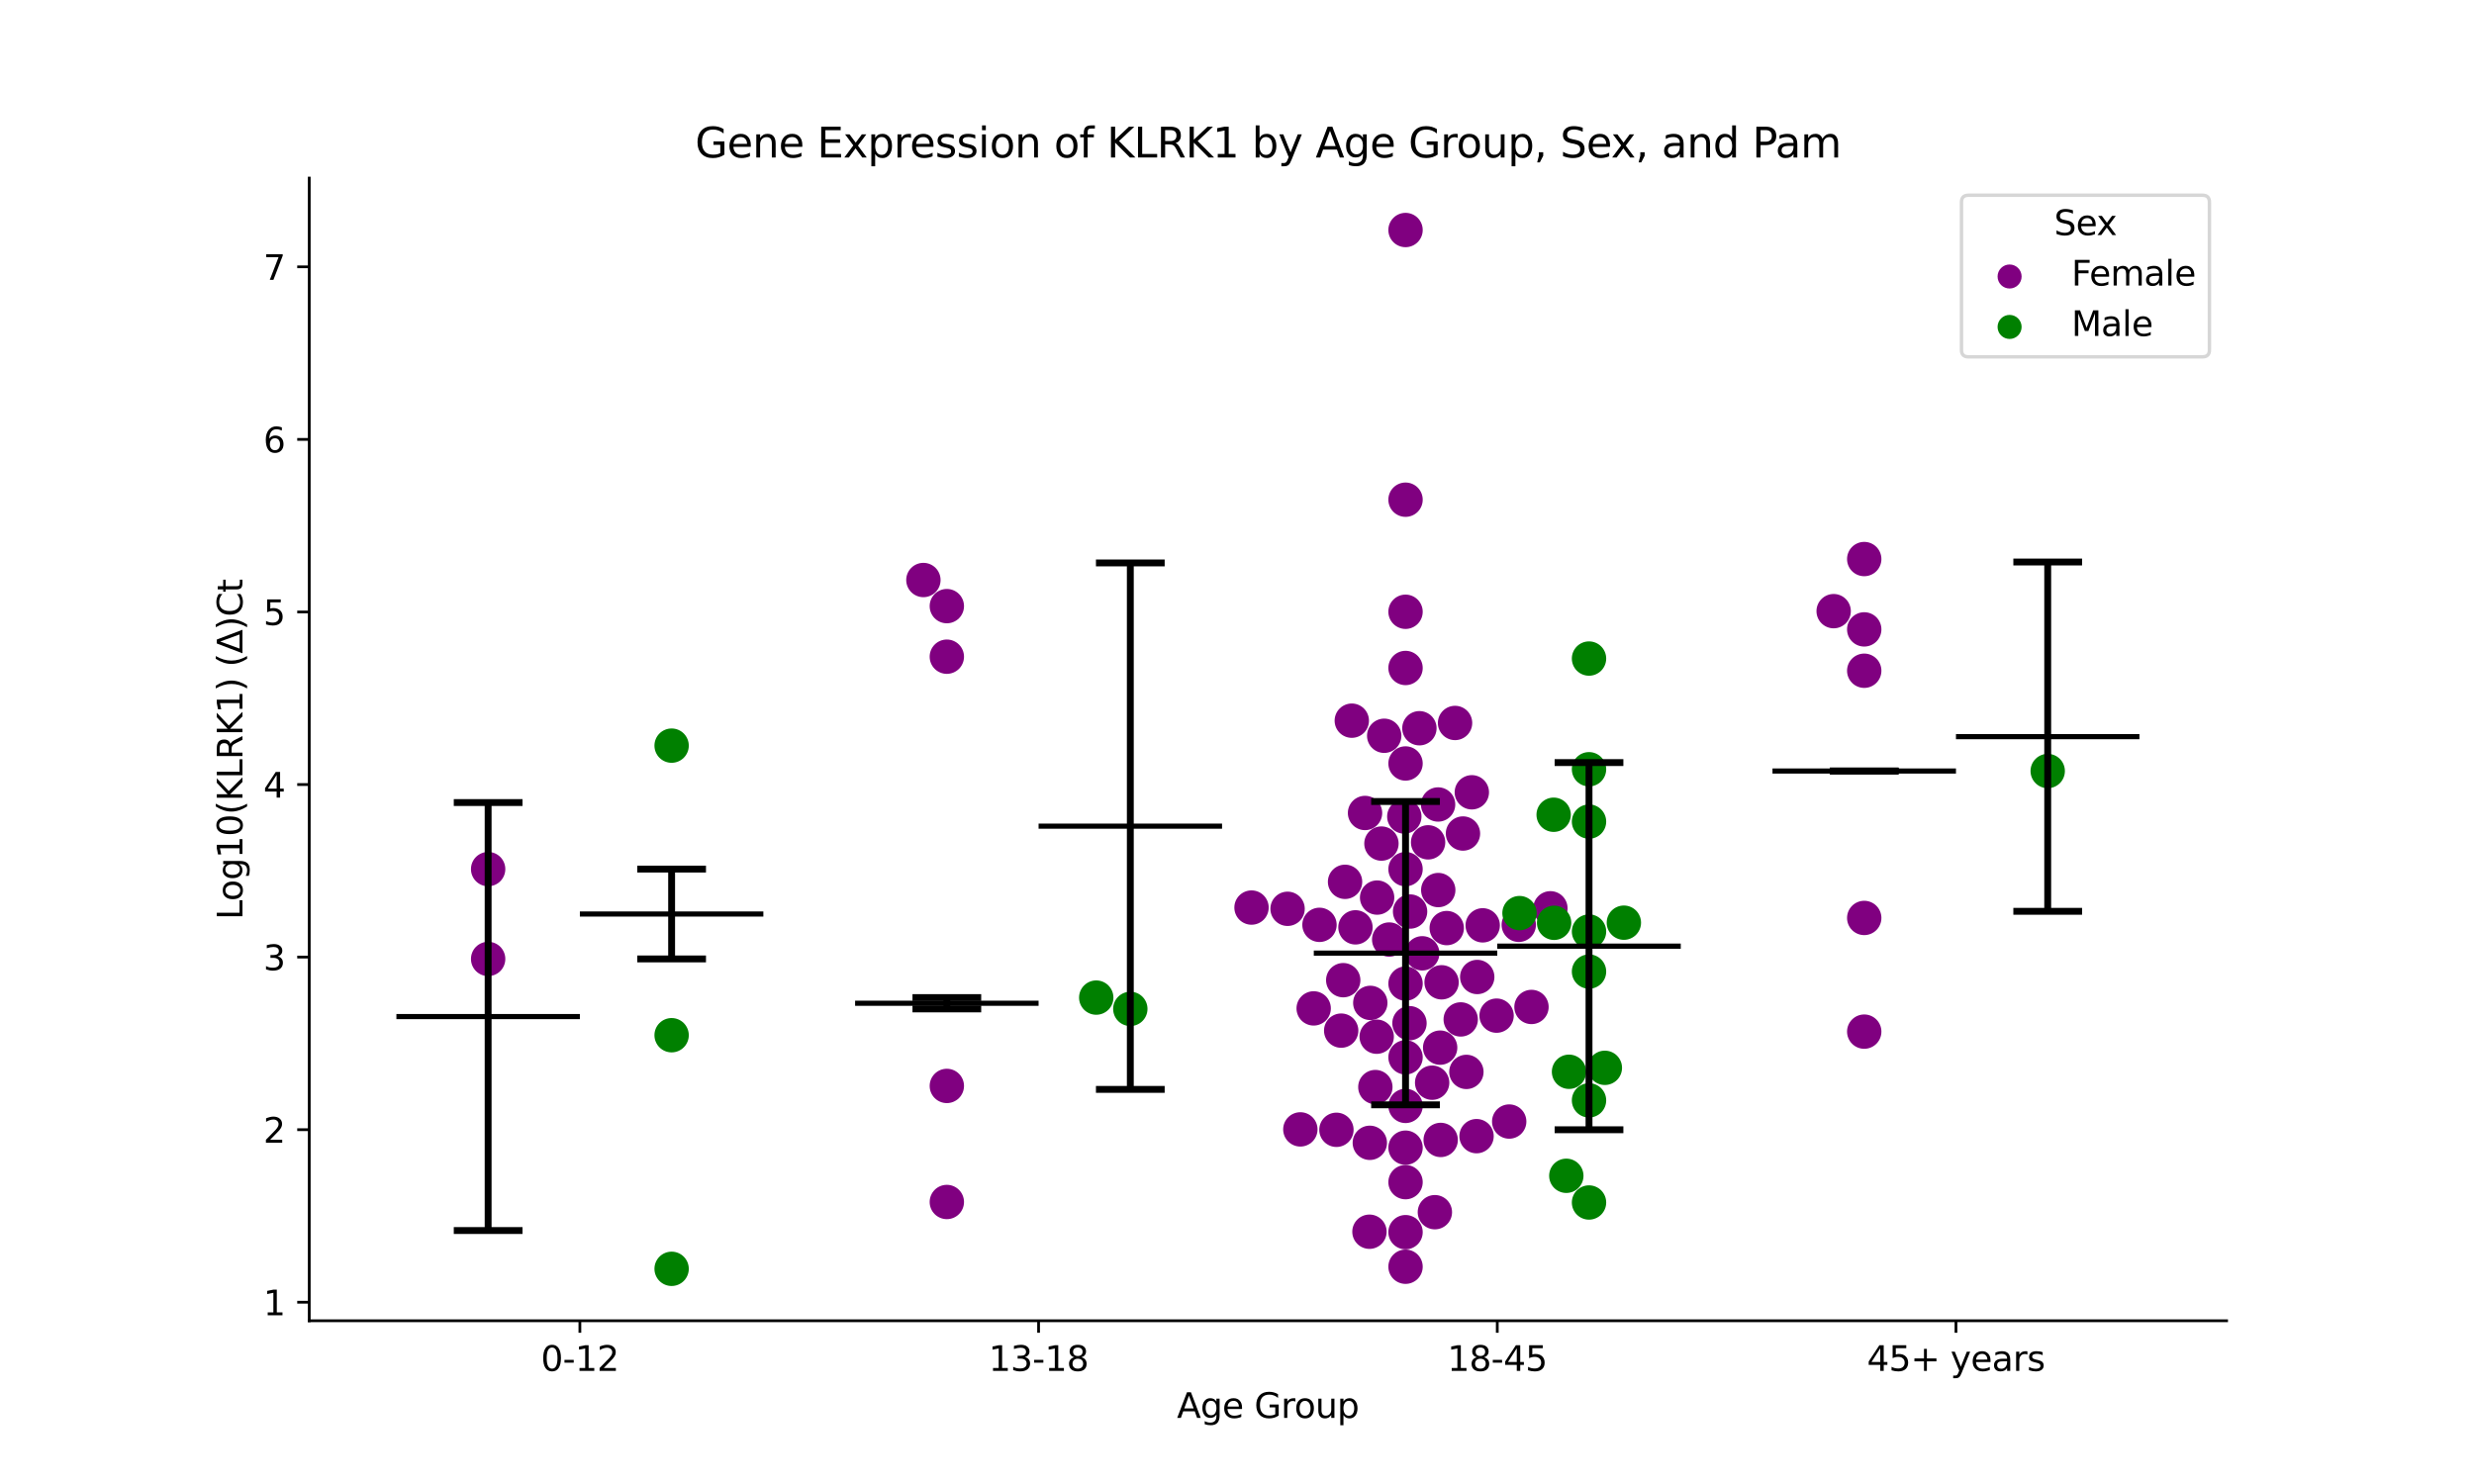 <?xml version="1.0" encoding="utf-8" standalone="no"?>
<!DOCTYPE svg PUBLIC "-//W3C//DTD SVG 1.1//EN"
  "http://www.w3.org/Graphics/SVG/1.1/DTD/svg11.dtd">
<svg xmlns:xlink="http://www.w3.org/1999/xlink" width="720pt" height="432pt" viewBox="0 0 720 432" xmlns="http://www.w3.org/2000/svg" version="1.1">
 <defs>
  <style type="text/css">*{stroke-linejoin: round; stroke-linecap: butt}</style>
 </defs>
 <g id="figure_1">
  <g id="patch_1">
   <path d="M 0 432 
L 720 432 
L 720 0 
L 0 0 
z
" style="fill: #ffffff"/>
  </g>
  <g id="axes_1">
   <g id="patch_2">
    <path d="M 90 384.48 
L 648 384.48 
L 648 51.84 
L 90 51.84 
z
" style="fill: #ffffff"/>
   </g>
   <g id="PathCollection_1">
    <defs>
     <path id="C0_0_8d11691535" d="M 0 5 
C 1.326 5 2.598 4.473 3.536 3.536 
C 4.473 2.598 5 1.326 5 -0 
C 5 -1.326 4.473 -2.598 3.536 -3.536 
C 2.598 -4.473 1.326 -5 0 -5 
C -1.326 -5 -2.598 -4.473 -3.536 -3.536 
C -4.473 -2.598 -5 -1.326 -5 0 
C -5 1.326 -4.473 2.598 -3.536 3.536 
C -2.598 4.473 -1.326 5 0 5 
z
"/>
    </defs>
    <g clip-path="url(#p47074ae1a4)">
     <use xlink:href="#C0_0_8d11691535" x="142.062" y="253.003" style="fill: #800080"/>
    </g>
    <g clip-path="url(#p47074ae1a4)">
     <use xlink:href="#C0_0_8d11691535" x="142.062" y="279.153" style="fill: #800080"/>
    </g>
   </g>
   <g id="PathCollection_2">
    <defs>
     <path id="C1_0_d8f95c3269" d="M 0 5 
C 1.326 5 2.598 4.473 3.536 3.536 
C 4.473 2.598 5 1.326 5 -0 
C 5 -1.326 4.473 -2.598 3.536 -3.536 
C 2.598 -4.473 1.326 -5 0 -5 
C -1.326 -5 -2.598 -4.473 -3.536 -3.536 
C -4.473 -2.598 -5 -1.326 -5 0 
C -5 1.326 -4.473 2.598 -3.536 3.536 
C -2.598 4.473 -1.326 5 0 5 
z
"/>
    </defs>
    <g clip-path="url(#p47074ae1a4)">
     <use xlink:href="#C1_0_d8f95c3269" x="195.459" y="301.357" style="fill: #008000"/>
    </g>
    <g clip-path="url(#p47074ae1a4)">
     <use xlink:href="#C1_0_d8f95c3269" x="195.459" y="217.059" style="fill: #008000"/>
    </g>
    <g clip-path="url(#p47074ae1a4)">
     <use xlink:href="#C1_0_d8f95c3269" x="195.459" y="369.36" style="fill: #008000"/>
    </g>
   </g>
   <g id="PathCollection_3">
    <defs>
     <path id="C2_0_ff0c74c166" d="M 0 5 
C 1.326 5 2.598 4.473 3.536 3.536 
C 4.473 2.598 5 1.326 5 -0 
C 5 -1.326 4.473 -2.598 3.536 -3.536 
C 2.598 -4.473 1.326 -5 0 -5 
C -1.326 -5 -2.598 -4.473 -3.536 -3.536 
C -4.473 -2.598 -5 -1.326 -5 0 
C -5 1.326 -4.473 2.598 -3.536 3.536 
C -2.598 4.473 -1.326 5 0 5 
z
"/>
    </defs>
    <g clip-path="url(#p47074ae1a4)">
     <use xlink:href="#C2_0_ff0c74c166" x="275.555" y="349.906" style="fill: #800080"/>
    </g>
    <g clip-path="url(#p47074ae1a4)">
     <use xlink:href="#C2_0_ff0c74c166" x="268.733" y="168.846" style="fill: #800080"/>
    </g>
    <g clip-path="url(#p47074ae1a4)">
     <use xlink:href="#C2_0_ff0c74c166" x="275.555" y="191.168" style="fill: #800080"/>
    </g>
    <g clip-path="url(#p47074ae1a4)">
     <use xlink:href="#C2_0_ff0c74c166" x="275.555" y="176.447" style="fill: #800080"/>
    </g>
    <g clip-path="url(#p47074ae1a4)">
     <use xlink:href="#C2_0_ff0c74c166" x="275.555" y="316.119" style="fill: #800080"/>
    </g>
   </g>
   <g id="PathCollection_4">
    <defs>
     <path id="C3_0_7a4e311ff2" d="M 0 5 
C 1.326 5 2.598 4.473 3.536 3.536 
C 4.473 2.598 5 1.326 5 -0 
C 5 -1.326 4.473 -2.598 3.536 -3.536 
C 2.598 -4.473 1.326 -5 0 -5 
C -1.326 -5 -2.598 -4.473 -3.536 -3.536 
C -4.473 -2.598 -5 -1.326 -5 0 
C -5 1.326 -4.473 2.598 -3.536 3.536 
C -2.598 4.473 -1.326 5 0 5 
z
"/>
    </defs>
    <g clip-path="url(#p47074ae1a4)">
     <use xlink:href="#C3_0_7a4e311ff2" x="328.952" y="293.691" style="fill: #008000"/>
    </g>
    <g clip-path="url(#p47074ae1a4)">
     <use xlink:href="#C3_0_7a4e311ff2" x="319.035" y="290.405" style="fill: #008000"/>
    </g>
   </g>
   <g id="PathCollection_5">
    <defs>
     <path id="C4_0_1f45a0c870" d="M 0 5 
C 1.326 5 2.598 4.473 3.536 3.536 
C 4.473 2.598 5 1.326 5 -0 
C 5 -1.326 4.473 -2.598 3.536 -3.536 
C 2.598 -4.473 1.326 -5 0 -5 
C -1.326 -5 -2.598 -4.473 -3.536 -3.536 
C -4.473 -2.598 -5 -1.326 -5 0 
C -5 1.326 -4.473 2.598 -3.536 3.536 
C -2.598 4.473 -1.326 5 0 5 
z
"/>
    </defs>
    <g clip-path="url(#p47074ae1a4)">
     <use xlink:href="#C4_0_1f45a0c870" x="425.108" y="296.759" style="fill: #800080"/>
    </g>
    <g clip-path="url(#p47074ae1a4)">
     <use xlink:href="#C4_0_1f45a0c870" x="408.689" y="237.692" style="fill: #800080"/>
    </g>
    <g clip-path="url(#p47074ae1a4)">
     <use xlink:href="#C4_0_1f45a0c870" x="410.372" y="265.35" style="fill: #800080"/>
    </g>
    <g clip-path="url(#p47074ae1a4)">
     <use xlink:href="#C4_0_1f45a0c870" x="419.541" y="285.955" style="fill: #800080"/>
    </g>
    <g clip-path="url(#p47074ae1a4)">
     <use xlink:href="#C4_0_1f45a0c870" x="431.504" y="269.371" style="fill: #800080"/>
    </g>
    <g clip-path="url(#p47074ae1a4)">
     <use xlink:href="#C4_0_1f45a0c870" x="409.048" y="194.453" style="fill: #800080"/>
    </g>
    <g clip-path="url(#p47074ae1a4)">
     <use xlink:href="#C4_0_1f45a0c870" x="400.654" y="301.789" style="fill: #800080"/>
    </g>
    <g clip-path="url(#p47074ae1a4)">
     <use xlink:href="#C4_0_1f45a0c870" x="428.341" y="230.642" style="fill: #800080"/>
    </g>
    <g clip-path="url(#p47074ae1a4)">
     <use xlink:href="#C4_0_1f45a0c870" x="382.315" y="293.55" style="fill: #800080"/>
    </g>
    <g clip-path="url(#p47074ae1a4)">
     <use xlink:href="#C4_0_1f45a0c870" x="391.446" y="256.703" style="fill: #800080"/>
    </g>
    <g clip-path="url(#p47074ae1a4)">
     <use xlink:href="#C4_0_1f45a0c870" x="409.048" y="178.089" style="fill: #800080"/>
    </g>
    <g clip-path="url(#p47074ae1a4)">
     <use xlink:href="#C4_0_1f45a0c870" x="418.524" y="234.19" style="fill: #800080"/>
    </g>
    <g clip-path="url(#p47074ae1a4)">
     <use xlink:href="#C4_0_1f45a0c870" x="397.262" y="236.662" style="fill: #800080"/>
    </g>
    <g clip-path="url(#p47074ae1a4)">
     <use xlink:href="#C4_0_1f45a0c870" x="409.048" y="222.252" style="fill: #800080"/>
    </g>
    <g clip-path="url(#p47074ae1a4)">
     <use xlink:href="#C4_0_1f45a0c870" x="421.037" y="270.168" style="fill: #800080"/>
    </g>
    <g clip-path="url(#p47074ae1a4)">
     <use xlink:href="#C4_0_1f45a0c870" x="413.084" y="211.993" style="fill: #800080"/>
    </g>
    <g clip-path="url(#p47074ae1a4)">
     <use xlink:href="#C4_0_1f45a0c870" x="418.569" y="259.101" style="fill: #800080"/>
    </g>
    <g clip-path="url(#p47074ae1a4)">
     <use xlink:href="#C4_0_1f45a0c870" x="409.048" y="253.012" style="fill: #800080"/>
    </g>
    <g clip-path="url(#p47074ae1a4)">
     <use xlink:href="#C4_0_1f45a0c870" x="413.912" y="277.513" style="fill: #800080"/>
    </g>
    <g clip-path="url(#p47074ae1a4)">
     <use xlink:href="#C4_0_1f45a0c870" x="435.544" y="295.661" style="fill: #800080"/>
    </g>
    <g clip-path="url(#p47074ae1a4)">
     <use xlink:href="#C4_0_1f45a0c870" x="364.226" y="264.197" style="fill: #800080"/>
    </g>
    <g clip-path="url(#p47074ae1a4)">
     <use xlink:href="#C4_0_1f45a0c870" x="409.048" y="145.465" style="fill: #800080"/>
    </g>
    <g clip-path="url(#p47074ae1a4)">
     <use xlink:href="#C4_0_1f45a0c870" x="402.84" y="214.187" style="fill: #800080"/>
    </g>
    <g clip-path="url(#p47074ae1a4)">
     <use xlink:href="#C4_0_1f45a0c870" x="423.46" y="210.458" style="fill: #800080"/>
    </g>
    <g clip-path="url(#p47074ae1a4)">
     <use xlink:href="#C4_0_1f45a0c870" x="425.763" y="242.644" style="fill: #800080"/>
    </g>
    <g clip-path="url(#p47074ae1a4)">
     <use xlink:href="#C4_0_1f45a0c870" x="409.048" y="66.96" style="fill: #800080"/>
    </g>
    <g clip-path="url(#p47074ae1a4)">
     <use xlink:href="#C4_0_1f45a0c870" x="402.035" y="245.57" style="fill: #800080"/>
    </g>
    <g clip-path="url(#p47074ae1a4)">
     <use xlink:href="#C4_0_1f45a0c870" x="393.408" y="209.792" style="fill: #800080"/>
    </g>
    <g clip-path="url(#p47074ae1a4)">
     <use xlink:href="#C4_0_1f45a0c870" x="398.549" y="358.562" style="fill: #800080"/>
    </g>
    <g clip-path="url(#p47074ae1a4)">
     <use xlink:href="#C4_0_1f45a0c870" x="410.197" y="297.856" style="fill: #800080"/>
    </g>
    <g clip-path="url(#p47074ae1a4)">
     <use xlink:href="#C4_0_1f45a0c870" x="398.793" y="291.947" style="fill: #800080"/>
    </g>
    <g clip-path="url(#p47074ae1a4)">
     <use xlink:href="#C4_0_1f45a0c870" x="374.719" y="264.558" style="fill: #800080"/>
    </g>
    <g clip-path="url(#p47074ae1a4)">
     <use xlink:href="#C4_0_1f45a0c870" x="409.048" y="334.095" style="fill: #800080"/>
    </g>
    <g clip-path="url(#p47074ae1a4)">
     <use xlink:href="#C4_0_1f45a0c870" x="445.703" y="293.13" style="fill: #800080"/>
    </g>
    <g clip-path="url(#p47074ae1a4)">
     <use xlink:href="#C4_0_1f45a0c870" x="404.293" y="273.504" style="fill: #800080"/>
    </g>
    <g clip-path="url(#p47074ae1a4)">
     <use xlink:href="#C4_0_1f45a0c870" x="378.436" y="328.771" style="fill: #800080"/>
    </g>
    <g clip-path="url(#p47074ae1a4)">
     <use xlink:href="#C4_0_1f45a0c870" x="419.278" y="331.842" style="fill: #800080"/>
    </g>
    <g clip-path="url(#p47074ae1a4)">
     <use xlink:href="#C4_0_1f45a0c870" x="415.614" y="245.209" style="fill: #800080"/>
    </g>
    <g clip-path="url(#p47074ae1a4)">
     <use xlink:href="#C4_0_1f45a0c870" x="400.266" y="316.452" style="fill: #800080"/>
    </g>
    <g clip-path="url(#p47074ae1a4)">
     <use xlink:href="#C4_0_1f45a0c870" x="439.217" y="326.487" style="fill: #800080"/>
    </g>
    <g clip-path="url(#p47074ae1a4)">
     <use xlink:href="#C4_0_1f45a0c870" x="419.121" y="304.974" style="fill: #800080"/>
    </g>
    <g clip-path="url(#p47074ae1a4)">
     <use xlink:href="#C4_0_1f45a0c870" x="429.914" y="284.407" style="fill: #800080"/>
    </g>
    <g clip-path="url(#p47074ae1a4)">
     <use xlink:href="#C4_0_1f45a0c870" x="442.003" y="269.221" style="fill: #800080"/>
    </g>
    <g clip-path="url(#p47074ae1a4)">
     <use xlink:href="#C4_0_1f45a0c870" x="384.005" y="269.227" style="fill: #800080"/>
    </g>
    <g clip-path="url(#p47074ae1a4)">
     <use xlink:href="#C4_0_1f45a0c870" x="394.477" y="269.954" style="fill: #800080"/>
    </g>
    <g clip-path="url(#p47074ae1a4)">
     <use xlink:href="#C4_0_1f45a0c870" x="388.936" y="328.893" style="fill: #800080"/>
    </g>
    <g clip-path="url(#p47074ae1a4)">
     <use xlink:href="#C4_0_1f45a0c870" x="417.587" y="352.873" style="fill: #800080"/>
    </g>
    <g clip-path="url(#p47074ae1a4)">
     <use xlink:href="#C4_0_1f45a0c870" x="451.209" y="264.412" style="fill: #800080"/>
    </g>
    <g clip-path="url(#p47074ae1a4)">
     <use xlink:href="#C4_0_1f45a0c870" x="409.048" y="286.327" style="fill: #800080"/>
    </g>
    <g clip-path="url(#p47074ae1a4)">
     <use xlink:href="#C4_0_1f45a0c870" x="409.048" y="358.693" style="fill: #800080"/>
    </g>
    <g clip-path="url(#p47074ae1a4)">
     <use xlink:href="#C4_0_1f45a0c870" x="409.048" y="321.934" style="fill: #800080"/>
    </g>
    <g clip-path="url(#p47074ae1a4)">
     <use xlink:href="#C4_0_1f45a0c870" x="429.714" y="330.74" style="fill: #800080"/>
    </g>
    <g clip-path="url(#p47074ae1a4)">
     <use xlink:href="#C4_0_1f45a0c870" x="400.778" y="261.288" style="fill: #800080"/>
    </g>
    <g clip-path="url(#p47074ae1a4)">
     <use xlink:href="#C4_0_1f45a0c870" x="416.791" y="315.18" style="fill: #800080"/>
    </g>
    <g clip-path="url(#p47074ae1a4)">
     <use xlink:href="#C4_0_1f45a0c870" x="390.319" y="300.022" style="fill: #800080"/>
    </g>
    <g clip-path="url(#p47074ae1a4)">
     <use xlink:href="#C4_0_1f45a0c870" x="409.048" y="368.751" style="fill: #800080"/>
    </g>
    <g clip-path="url(#p47074ae1a4)">
     <use xlink:href="#C4_0_1f45a0c870" x="409.048" y="344.127" style="fill: #800080"/>
    </g>
    <g clip-path="url(#p47074ae1a4)">
     <use xlink:href="#C4_0_1f45a0c870" x="409.048" y="307.796" style="fill: #800080"/>
    </g>
    <g clip-path="url(#p47074ae1a4)">
     <use xlink:href="#C4_0_1f45a0c870" x="390.915" y="285.335" style="fill: #800080"/>
    </g>
    <g clip-path="url(#p47074ae1a4)">
     <use xlink:href="#C4_0_1f45a0c870" x="398.653" y="332.68" style="fill: #800080"/>
    </g>
    <g clip-path="url(#p47074ae1a4)">
     <use xlink:href="#C4_0_1f45a0c870" x="426.759" y="312.038" style="fill: #800080"/>
    </g>
   </g>
   <g id="PathCollection_6">
    <defs>
     <path id="C5_0_3d076b355f" d="M 0 5 
C 1.326 5 2.598 4.473 3.536 3.536 
C 4.473 2.598 5 1.326 5 -0 
C 5 -1.326 4.473 -2.598 3.536 -3.536 
C 2.598 -4.473 1.326 -5 0 -5 
C -1.326 -5 -2.598 -4.473 -3.536 -3.536 
C -4.473 -2.598 -5 -1.326 -5 0 
C -5 1.326 -4.473 2.598 -3.536 3.536 
C -2.598 4.473 -1.326 5 0 5 
z
"/>
    </defs>
    <g clip-path="url(#p47074ae1a4)">
     <use xlink:href="#C5_0_3d076b355f" x="455.841" y="342.28" style="fill: #008000"/>
    </g>
    <g clip-path="url(#p47074ae1a4)">
     <use xlink:href="#C5_0_3d076b355f" x="452.288" y="268.635" style="fill: #008000"/>
    </g>
    <g clip-path="url(#p47074ae1a4)">
     <use xlink:href="#C5_0_3d076b355f" x="462.445" y="239.169" style="fill: #008000"/>
    </g>
    <g clip-path="url(#p47074ae1a4)">
     <use xlink:href="#C5_0_3d076b355f" x="462.445" y="223.933" style="fill: #008000"/>
    </g>
    <g clip-path="url(#p47074ae1a4)">
     <use xlink:href="#C5_0_3d076b355f" x="472.591" y="268.596" style="fill: #008000"/>
    </g>
    <g clip-path="url(#p47074ae1a4)">
     <use xlink:href="#C5_0_3d076b355f" x="452.156" y="237.176" style="fill: #008000"/>
    </g>
    <g clip-path="url(#p47074ae1a4)">
     <use xlink:href="#C5_0_3d076b355f" x="462.445" y="271.17" style="fill: #008000"/>
    </g>
    <g clip-path="url(#p47074ae1a4)">
     <use xlink:href="#C5_0_3d076b355f" x="442.216" y="265.809" style="fill: #008000"/>
    </g>
    <g clip-path="url(#p47074ae1a4)">
     <use xlink:href="#C5_0_3d076b355f" x="467.057" y="310.849" style="fill: #008000"/>
    </g>
    <g clip-path="url(#p47074ae1a4)">
     <use xlink:href="#C5_0_3d076b355f" x="462.445" y="350.054" style="fill: #008000"/>
    </g>
    <g clip-path="url(#p47074ae1a4)">
     <use xlink:href="#C5_0_3d076b355f" x="462.445" y="282.831" style="fill: #008000"/>
    </g>
    <g clip-path="url(#p47074ae1a4)">
     <use xlink:href="#C5_0_3d076b355f" x="456.627" y="311.998" style="fill: #008000"/>
    </g>
    <g clip-path="url(#p47074ae1a4)">
     <use xlink:href="#C5_0_3d076b355f" x="462.445" y="320.322" style="fill: #008000"/>
    </g>
    <g clip-path="url(#p47074ae1a4)">
     <use xlink:href="#C5_0_3d076b355f" x="462.445" y="191.71" style="fill: #008000"/>
    </g>
   </g>
   <g id="PathCollection_7">
    <defs>
     <path id="C6_0_fff4c09ec3" d="M 0 5 
C 1.326 5 2.598 4.473 3.536 3.536 
C 4.473 2.598 5 1.326 5 -0 
C 5 -1.326 4.473 -2.598 3.536 -3.536 
C 2.598 -4.473 1.326 -5 0 -5 
C -1.326 -5 -2.598 -4.473 -3.536 -3.536 
C -4.473 -2.598 -5 -1.326 -5 0 
C -5 1.326 -4.473 2.598 -3.536 3.536 
C -2.598 4.473 -1.326 5 0 5 
z
"/>
    </defs>
    <g clip-path="url(#p47074ae1a4)">
     <use xlink:href="#C6_0_fff4c09ec3" x="542.541" y="300.314" style="fill: #800080"/>
    </g>
    <g clip-path="url(#p47074ae1a4)">
     <use xlink:href="#C6_0_fff4c09ec3" x="542.541" y="162.743" style="fill: #800080"/>
    </g>
    <g clip-path="url(#p47074ae1a4)">
     <use xlink:href="#C6_0_fff4c09ec3" x="533.642" y="177.91" style="fill: #800080"/>
    </g>
    <g clip-path="url(#p47074ae1a4)">
     <use xlink:href="#C6_0_fff4c09ec3" x="542.541" y="267.219" style="fill: #800080"/>
    </g>
    <g clip-path="url(#p47074ae1a4)">
     <use xlink:href="#C6_0_fff4c09ec3" x="542.541" y="195.258" style="fill: #800080"/>
    </g>
    <g clip-path="url(#p47074ae1a4)">
     <use xlink:href="#C6_0_fff4c09ec3" x="542.541" y="183.218" style="fill: #800080"/>
    </g>
   </g>
   <g id="PathCollection_8">
    <defs>
     <path id="m064444bf2f" d="M 0 5 
C 1.326 5 2.598 4.473 3.536 3.536 
C 4.473 2.598 5 1.326 5 0 
C 5 -1.326 4.473 -2.598 3.536 -3.536 
C 2.598 -4.473 1.326 -5 0 -5 
C -1.326 -5 -2.598 -4.473 -3.536 -3.536 
C -4.473 -2.598 -5 -1.326 -5 0 
C -5 1.326 -4.473 2.598 -3.536 3.536 
C -2.598 4.473 -1.326 5 0 5 
z
"/>
    </defs>
    <g clip-path="url(#p47074ae1a4)">
     <use xlink:href="#m064444bf2f" x="595.938" y="224.453" style="fill: #008000"/>
    </g>
   </g>
   <g id="PathCollection_9"/>
   <g id="PathCollection_10"/>
   <g id="matplotlib.axis_1">
    <g id="xtick_1">
     <g id="line2d_1">
      <defs>
       <path id="mf22f21cf0f" d="M 0 0 
L 0 3.5 
" style="stroke: #000000; stroke-width: 0.8"/>
      </defs>
      <g>
       <use xlink:href="#mf22f21cf0f" x="168.761" y="384.48" style="stroke: #000000; stroke-width: 0.8"/>
      </g>
     </g>
     <g id="text_1">
      <!-- 0-12 -->
      <g transform="translate(157.413 399.078) scale(0.1 -0.1)">
       <defs>
        <path id="DejaVuSans-30" d="M 2034 4250 
Q 1547 4250 1301 3770 
Q 1056 3291 1056 2328 
Q 1056 1369 1301 889 
Q 1547 409 2034 409 
Q 2525 409 2770 889 
Q 3016 1369 3016 2328 
Q 3016 3291 2770 3770 
Q 2525 4250 2034 4250 
z
M 2034 4750 
Q 2819 4750 3233 4129 
Q 3647 3509 3647 2328 
Q 3647 1150 3233 529 
Q 2819 -91 2034 -91 
Q 1250 -91 836 529 
Q 422 1150 422 2328 
Q 422 3509 836 4129 
Q 1250 4750 2034 4750 
z
" transform="scale(0.016)"/>
        <path id="DejaVuSans-2d" d="M 313 2009 
L 1997 2009 
L 1997 1497 
L 313 1497 
L 313 2009 
z
" transform="scale(0.016)"/>
        <path id="DejaVuSans-31" d="M 794 531 
L 1825 531 
L 1825 4091 
L 703 3866 
L 703 4441 
L 1819 4666 
L 2450 4666 
L 2450 531 
L 3481 531 
L 3481 0 
L 794 0 
L 794 531 
z
" transform="scale(0.016)"/>
        <path id="DejaVuSans-32" d="M 1228 531 
L 3431 531 
L 3431 0 
L 469 0 
L 469 531 
Q 828 903 1448 1529 
Q 2069 2156 2228 2338 
Q 2531 2678 2651 2914 
Q 2772 3150 2772 3378 
Q 2772 3750 2511 3984 
Q 2250 4219 1831 4219 
Q 1534 4219 1204 4116 
Q 875 4013 500 3803 
L 500 4441 
Q 881 4594 1212 4672 
Q 1544 4750 1819 4750 
Q 2544 4750 2975 4387 
Q 3406 4025 3406 3419 
Q 3406 3131 3298 2873 
Q 3191 2616 2906 2266 
Q 2828 2175 2409 1742 
Q 1991 1309 1228 531 
z
" transform="scale(0.016)"/>
       </defs>
       <use xlink:href="#DejaVuSans-30"/>
       <use xlink:href="#DejaVuSans-2d" x="63.623"/>
       <use xlink:href="#DejaVuSans-31" x="99.707"/>
       <use xlink:href="#DejaVuSans-32" x="163.33"/>
      </g>
     </g>
    </g>
    <g id="xtick_2">
     <g id="line2d_2">
      <g>
       <use xlink:href="#mf22f21cf0f" x="302.254" y="384.48" style="stroke: #000000; stroke-width: 0.8"/>
      </g>
     </g>
     <g id="text_2">
      <!-- 13-18 -->
      <g transform="translate(287.725 399.078) scale(0.1 -0.1)">
       <defs>
        <path id="DejaVuSans-33" d="M 2597 2516 
Q 3050 2419 3304 2112 
Q 3559 1806 3559 1356 
Q 3559 666 3084 287 
Q 2609 -91 1734 -91 
Q 1441 -91 1130 -33 
Q 819 25 488 141 
L 488 750 
Q 750 597 1062 519 
Q 1375 441 1716 441 
Q 2309 441 2620 675 
Q 2931 909 2931 1356 
Q 2931 1769 2642 2001 
Q 2353 2234 1838 2234 
L 1294 2234 
L 1294 2753 
L 1863 2753 
Q 2328 2753 2575 2939 
Q 2822 3125 2822 3475 
Q 2822 3834 2567 4026 
Q 2313 4219 1838 4219 
Q 1578 4219 1281 4162 
Q 984 4106 628 3988 
L 628 4550 
Q 988 4650 1302 4700 
Q 1616 4750 1894 4750 
Q 2613 4750 3031 4423 
Q 3450 4097 3450 3541 
Q 3450 3153 3228 2886 
Q 3006 2619 2597 2516 
z
" transform="scale(0.016)"/>
        <path id="DejaVuSans-38" d="M 2034 2216 
Q 1584 2216 1326 1975 
Q 1069 1734 1069 1313 
Q 1069 891 1326 650 
Q 1584 409 2034 409 
Q 2484 409 2743 651 
Q 3003 894 3003 1313 
Q 3003 1734 2745 1975 
Q 2488 2216 2034 2216 
z
M 1403 2484 
Q 997 2584 770 2862 
Q 544 3141 544 3541 
Q 544 4100 942 4425 
Q 1341 4750 2034 4750 
Q 2731 4750 3128 4425 
Q 3525 4100 3525 3541 
Q 3525 3141 3298 2862 
Q 3072 2584 2669 2484 
Q 3125 2378 3379 2068 
Q 3634 1759 3634 1313 
Q 3634 634 3220 271 
Q 2806 -91 2034 -91 
Q 1263 -91 848 271 
Q 434 634 434 1313 
Q 434 1759 690 2068 
Q 947 2378 1403 2484 
z
M 1172 3481 
Q 1172 3119 1398 2916 
Q 1625 2713 2034 2713 
Q 2441 2713 2670 2916 
Q 2900 3119 2900 3481 
Q 2900 3844 2670 4047 
Q 2441 4250 2034 4250 
Q 1625 4250 1398 4047 
Q 1172 3844 1172 3481 
z
" transform="scale(0.016)"/>
       </defs>
       <use xlink:href="#DejaVuSans-31"/>
       <use xlink:href="#DejaVuSans-33" x="63.623"/>
       <use xlink:href="#DejaVuSans-2d" x="127.246"/>
       <use xlink:href="#DejaVuSans-31" x="163.33"/>
       <use xlink:href="#DejaVuSans-38" x="226.953"/>
      </g>
     </g>
    </g>
    <g id="xtick_3">
     <g id="line2d_3">
      <g>
       <use xlink:href="#mf22f21cf0f" x="435.746" y="384.48" style="stroke: #000000; stroke-width: 0.8"/>
      </g>
     </g>
     <g id="text_3">
      <!-- 18-45 -->
      <g transform="translate(421.218 399.078) scale(0.1 -0.1)">
       <defs>
        <path id="DejaVuSans-34" d="M 2419 4116 
L 825 1625 
L 2419 1625 
L 2419 4116 
z
M 2253 4666 
L 3047 4666 
L 3047 1625 
L 3713 1625 
L 3713 1100 
L 3047 1100 
L 3047 0 
L 2419 0 
L 2419 1100 
L 313 1100 
L 313 1709 
L 2253 4666 
z
" transform="scale(0.016)"/>
        <path id="DejaVuSans-35" d="M 691 4666 
L 3169 4666 
L 3169 4134 
L 1269 4134 
L 1269 2991 
Q 1406 3038 1543 3061 
Q 1681 3084 1819 3084 
Q 2600 3084 3056 2656 
Q 3513 2228 3513 1497 
Q 3513 744 3044 326 
Q 2575 -91 1722 -91 
Q 1428 -91 1123 -41 
Q 819 9 494 109 
L 494 744 
Q 775 591 1075 516 
Q 1375 441 1709 441 
Q 2250 441 2565 725 
Q 2881 1009 2881 1497 
Q 2881 1984 2565 2268 
Q 2250 2553 1709 2553 
Q 1456 2553 1204 2497 
Q 953 2441 691 2322 
L 691 4666 
z
" transform="scale(0.016)"/>
       </defs>
       <use xlink:href="#DejaVuSans-31"/>
       <use xlink:href="#DejaVuSans-38" x="63.623"/>
       <use xlink:href="#DejaVuSans-2d" x="127.246"/>
       <use xlink:href="#DejaVuSans-34" x="163.33"/>
       <use xlink:href="#DejaVuSans-35" x="226.953"/>
      </g>
     </g>
    </g>
    <g id="xtick_4">
     <g id="line2d_4">
      <g>
       <use xlink:href="#mf22f21cf0f" x="569.239" y="384.48" style="stroke: #000000; stroke-width: 0.8"/>
      </g>
     </g>
     <g id="text_4">
      <!-- 45+ years -->
      <g transform="translate(543.338 399.078) scale(0.1 -0.1)">
       <defs>
        <path id="DejaVuSans-2b" d="M 2944 4013 
L 2944 2272 
L 4684 2272 
L 4684 1741 
L 2944 1741 
L 2944 0 
L 2419 0 
L 2419 1741 
L 678 1741 
L 678 2272 
L 2419 2272 
L 2419 4013 
L 2944 4013 
z
" transform="scale(0.016)"/>
        <path id="DejaVuSans-20" transform="scale(0.016)"/>
        <path id="DejaVuSans-79" d="M 2059 -325 
Q 1816 -950 1584 -1140 
Q 1353 -1331 966 -1331 
L 506 -1331 
L 506 -850 
L 844 -850 
Q 1081 -850 1212 -737 
Q 1344 -625 1503 -206 
L 1606 56 
L 191 3500 
L 800 3500 
L 1894 763 
L 2988 3500 
L 3597 3500 
L 2059 -325 
z
" transform="scale(0.016)"/>
        <path id="DejaVuSans-65" d="M 3597 1894 
L 3597 1613 
L 953 1613 
Q 991 1019 1311 708 
Q 1631 397 2203 397 
Q 2534 397 2845 478 
Q 3156 559 3463 722 
L 3463 178 
Q 3153 47 2828 -22 
Q 2503 -91 2169 -91 
Q 1331 -91 842 396 
Q 353 884 353 1716 
Q 353 2575 817 3079 
Q 1281 3584 2069 3584 
Q 2775 3584 3186 3129 
Q 3597 2675 3597 1894 
z
M 3022 2063 
Q 3016 2534 2758 2815 
Q 2500 3097 2075 3097 
Q 1594 3097 1305 2825 
Q 1016 2553 972 2059 
L 3022 2063 
z
" transform="scale(0.016)"/>
        <path id="DejaVuSans-61" d="M 2194 1759 
Q 1497 1759 1228 1600 
Q 959 1441 959 1056 
Q 959 750 1161 570 
Q 1363 391 1709 391 
Q 2188 391 2477 730 
Q 2766 1069 2766 1631 
L 2766 1759 
L 2194 1759 
z
M 3341 1997 
L 3341 0 
L 2766 0 
L 2766 531 
Q 2569 213 2275 61 
Q 1981 -91 1556 -91 
Q 1019 -91 701 211 
Q 384 513 384 1019 
Q 384 1609 779 1909 
Q 1175 2209 1959 2209 
L 2766 2209 
L 2766 2266 
Q 2766 2663 2505 2880 
Q 2244 3097 1772 3097 
Q 1472 3097 1187 3025 
Q 903 2953 641 2809 
L 641 3341 
Q 956 3463 1253 3523 
Q 1550 3584 1831 3584 
Q 2591 3584 2966 3190 
Q 3341 2797 3341 1997 
z
" transform="scale(0.016)"/>
        <path id="DejaVuSans-72" d="M 2631 2963 
Q 2534 3019 2420 3045 
Q 2306 3072 2169 3072 
Q 1681 3072 1420 2755 
Q 1159 2438 1159 1844 
L 1159 0 
L 581 0 
L 581 3500 
L 1159 3500 
L 1159 2956 
Q 1341 3275 1631 3429 
Q 1922 3584 2338 3584 
Q 2397 3584 2469 3576 
Q 2541 3569 2628 3553 
L 2631 2963 
z
" transform="scale(0.016)"/>
        <path id="DejaVuSans-73" d="M 2834 3397 
L 2834 2853 
Q 2591 2978 2328 3040 
Q 2066 3103 1784 3103 
Q 1356 3103 1142 2972 
Q 928 2841 928 2578 
Q 928 2378 1081 2264 
Q 1234 2150 1697 2047 
L 1894 2003 
Q 2506 1872 2764 1633 
Q 3022 1394 3022 966 
Q 3022 478 2636 193 
Q 2250 -91 1575 -91 
Q 1294 -91 989 -36 
Q 684 19 347 128 
L 347 722 
Q 666 556 975 473 
Q 1284 391 1588 391 
Q 1994 391 2212 530 
Q 2431 669 2431 922 
Q 2431 1156 2273 1281 
Q 2116 1406 1581 1522 
L 1381 1569 
Q 847 1681 609 1914 
Q 372 2147 372 2553 
Q 372 3047 722 3315 
Q 1072 3584 1716 3584 
Q 2034 3584 2315 3537 
Q 2597 3491 2834 3397 
z
" transform="scale(0.016)"/>
       </defs>
       <use xlink:href="#DejaVuSans-34"/>
       <use xlink:href="#DejaVuSans-35" x="63.623"/>
       <use xlink:href="#DejaVuSans-2b" x="127.246"/>
       <use xlink:href="#DejaVuSans-20" x="211.035"/>
       <use xlink:href="#DejaVuSans-79" x="242.822"/>
       <use xlink:href="#DejaVuSans-65" x="302.002"/>
       <use xlink:href="#DejaVuSans-61" x="363.525"/>
       <use xlink:href="#DejaVuSans-72" x="424.805"/>
       <use xlink:href="#DejaVuSans-73" x="465.918"/>
      </g>
     </g>
    </g>
    <g id="text_5">
     <!-- Age Group -->
     <g transform="translate(342.52 412.757) scale(0.1 -0.1)">
      <defs>
       <path id="DejaVuSans-41" d="M 2188 4044 
L 1331 1722 
L 3047 1722 
L 2188 4044 
z
M 1831 4666 
L 2547 4666 
L 4325 0 
L 3669 0 
L 3244 1197 
L 1141 1197 
L 716 0 
L 50 0 
L 1831 4666 
z
" transform="scale(0.016)"/>
       <path id="DejaVuSans-67" d="M 2906 1791 
Q 2906 2416 2648 2759 
Q 2391 3103 1925 3103 
Q 1463 3103 1205 2759 
Q 947 2416 947 1791 
Q 947 1169 1205 825 
Q 1463 481 1925 481 
Q 2391 481 2648 825 
Q 2906 1169 2906 1791 
z
M 3481 434 
Q 3481 -459 3084 -895 
Q 2688 -1331 1869 -1331 
Q 1566 -1331 1297 -1286 
Q 1028 -1241 775 -1147 
L 775 -588 
Q 1028 -725 1275 -790 
Q 1522 -856 1778 -856 
Q 2344 -856 2625 -561 
Q 2906 -266 2906 331 
L 2906 616 
Q 2728 306 2450 153 
Q 2172 0 1784 0 
Q 1141 0 747 490 
Q 353 981 353 1791 
Q 353 2603 747 3093 
Q 1141 3584 1784 3584 
Q 2172 3584 2450 3431 
Q 2728 3278 2906 2969 
L 2906 3500 
L 3481 3500 
L 3481 434 
z
" transform="scale(0.016)"/>
       <path id="DejaVuSans-47" d="M 3809 666 
L 3809 1919 
L 2778 1919 
L 2778 2438 
L 4434 2438 
L 4434 434 
Q 4069 175 3628 42 
Q 3188 -91 2688 -91 
Q 1594 -91 976 548 
Q 359 1188 359 2328 
Q 359 3472 976 4111 
Q 1594 4750 2688 4750 
Q 3144 4750 3555 4637 
Q 3966 4525 4313 4306 
L 4313 3634 
Q 3963 3931 3569 4081 
Q 3175 4231 2741 4231 
Q 1884 4231 1454 3753 
Q 1025 3275 1025 2328 
Q 1025 1384 1454 906 
Q 1884 428 2741 428 
Q 3075 428 3337 486 
Q 3600 544 3809 666 
z
" transform="scale(0.016)"/>
       <path id="DejaVuSans-6f" d="M 1959 3097 
Q 1497 3097 1228 2736 
Q 959 2375 959 1747 
Q 959 1119 1226 758 
Q 1494 397 1959 397 
Q 2419 397 2687 759 
Q 2956 1122 2956 1747 
Q 2956 2369 2687 2733 
Q 2419 3097 1959 3097 
z
M 1959 3584 
Q 2709 3584 3137 3096 
Q 3566 2609 3566 1747 
Q 3566 888 3137 398 
Q 2709 -91 1959 -91 
Q 1206 -91 779 398 
Q 353 888 353 1747 
Q 353 2609 779 3096 
Q 1206 3584 1959 3584 
z
" transform="scale(0.016)"/>
       <path id="DejaVuSans-75" d="M 544 1381 
L 544 3500 
L 1119 3500 
L 1119 1403 
Q 1119 906 1312 657 
Q 1506 409 1894 409 
Q 2359 409 2629 706 
Q 2900 1003 2900 1516 
L 2900 3500 
L 3475 3500 
L 3475 0 
L 2900 0 
L 2900 538 
Q 2691 219 2414 64 
Q 2138 -91 1772 -91 
Q 1169 -91 856 284 
Q 544 659 544 1381 
z
M 1991 3584 
L 1991 3584 
z
" transform="scale(0.016)"/>
       <path id="DejaVuSans-70" d="M 1159 525 
L 1159 -1331 
L 581 -1331 
L 581 3500 
L 1159 3500 
L 1159 2969 
Q 1341 3281 1617 3432 
Q 1894 3584 2278 3584 
Q 2916 3584 3314 3078 
Q 3713 2572 3713 1747 
Q 3713 922 3314 415 
Q 2916 -91 2278 -91 
Q 1894 -91 1617 61 
Q 1341 213 1159 525 
z
M 3116 1747 
Q 3116 2381 2855 2742 
Q 2594 3103 2138 3103 
Q 1681 3103 1420 2742 
Q 1159 2381 1159 1747 
Q 1159 1113 1420 752 
Q 1681 391 2138 391 
Q 2594 391 2855 752 
Q 3116 1113 3116 1747 
z
" transform="scale(0.016)"/>
      </defs>
      <use xlink:href="#DejaVuSans-41"/>
      <use xlink:href="#DejaVuSans-67" x="68.408"/>
      <use xlink:href="#DejaVuSans-65" x="131.885"/>
      <use xlink:href="#DejaVuSans-20" x="193.408"/>
      <use xlink:href="#DejaVuSans-47" x="225.195"/>
      <use xlink:href="#DejaVuSans-72" x="302.686"/>
      <use xlink:href="#DejaVuSans-6f" x="341.549"/>
      <use xlink:href="#DejaVuSans-75" x="402.73"/>
      <use xlink:href="#DejaVuSans-70" x="466.109"/>
     </g>
    </g>
   </g>
   <g id="matplotlib.axis_2">
    <g id="ytick_1">
     <g id="line2d_5">
      <defs>
       <path id="m4d689c8c44" d="M 0 0 
L -3.5 0 
" style="stroke: #000000; stroke-width: 0.8"/>
      </defs>
      <g>
       <use xlink:href="#m4d689c8c44" x="90" y="379.088" style="stroke: #000000; stroke-width: 0.8"/>
      </g>
     </g>
     <g id="text_6">
      <!-- 1 -->
      <g transform="translate(76.638 382.888) scale(0.1 -0.1)">
       <use xlink:href="#DejaVuSans-31"/>
      </g>
     </g>
    </g>
    <g id="ytick_2">
     <g id="line2d_6">
      <g>
       <use xlink:href="#m4d689c8c44" x="90" y="328.853" style="stroke: #000000; stroke-width: 0.8"/>
      </g>
     </g>
     <g id="text_7">
      <!-- 2 -->
      <g transform="translate(76.638 332.652) scale(0.1 -0.1)">
       <use xlink:href="#DejaVuSans-32"/>
      </g>
     </g>
    </g>
    <g id="ytick_3">
     <g id="line2d_7">
      <g>
       <use xlink:href="#m4d689c8c44" x="90" y="278.618" style="stroke: #000000; stroke-width: 0.8"/>
      </g>
     </g>
     <g id="text_8">
      <!-- 3 -->
      <g transform="translate(76.638 282.417) scale(0.1 -0.1)">
       <use xlink:href="#DejaVuSans-33"/>
      </g>
     </g>
    </g>
    <g id="ytick_4">
     <g id="line2d_8">
      <g>
       <use xlink:href="#m4d689c8c44" x="90" y="228.382" style="stroke: #000000; stroke-width: 0.8"/>
      </g>
     </g>
     <g id="text_9">
      <!-- 4 -->
      <g transform="translate(76.638 232.181) scale(0.1 -0.1)">
       <use xlink:href="#DejaVuSans-34"/>
      </g>
     </g>
    </g>
    <g id="ytick_5">
     <g id="line2d_9">
      <g>
       <use xlink:href="#m4d689c8c44" x="90" y="178.147" style="stroke: #000000; stroke-width: 0.8"/>
      </g>
     </g>
     <g id="text_10">
      <!-- 5 -->
      <g transform="translate(76.638 181.946) scale(0.1 -0.1)">
       <use xlink:href="#DejaVuSans-35"/>
      </g>
     </g>
    </g>
    <g id="ytick_6">
     <g id="line2d_10">
      <g>
       <use xlink:href="#m4d689c8c44" x="90" y="127.911" style="stroke: #000000; stroke-width: 0.8"/>
      </g>
     </g>
     <g id="text_11">
      <!-- 6 -->
      <g transform="translate(76.638 131.711) scale(0.1 -0.1)">
       <defs>
        <path id="DejaVuSans-36" d="M 2113 2584 
Q 1688 2584 1439 2293 
Q 1191 2003 1191 1497 
Q 1191 994 1439 701 
Q 1688 409 2113 409 
Q 2538 409 2786 701 
Q 3034 994 3034 1497 
Q 3034 2003 2786 2293 
Q 2538 2584 2113 2584 
z
M 3366 4563 
L 3366 3988 
Q 3128 4100 2886 4159 
Q 2644 4219 2406 4219 
Q 1781 4219 1451 3797 
Q 1122 3375 1075 2522 
Q 1259 2794 1537 2939 
Q 1816 3084 2150 3084 
Q 2853 3084 3261 2657 
Q 3669 2231 3669 1497 
Q 3669 778 3244 343 
Q 2819 -91 2113 -91 
Q 1303 -91 875 529 
Q 447 1150 447 2328 
Q 447 3434 972 4092 
Q 1497 4750 2381 4750 
Q 2619 4750 2861 4703 
Q 3103 4656 3366 4563 
z
" transform="scale(0.016)"/>
       </defs>
       <use xlink:href="#DejaVuSans-36"/>
      </g>
     </g>
    </g>
    <g id="ytick_7">
     <g id="line2d_11">
      <g>
       <use xlink:href="#m4d689c8c44" x="90" y="77.676" style="stroke: #000000; stroke-width: 0.8"/>
      </g>
     </g>
     <g id="text_12">
      <!-- 7 -->
      <g transform="translate(76.638 81.475) scale(0.1 -0.1)">
       <defs>
        <path id="DejaVuSans-37" d="M 525 4666 
L 3525 4666 
L 3525 4397 
L 1831 0 
L 1172 0 
L 2766 4134 
L 525 4134 
L 525 4666 
z
" transform="scale(0.016)"/>
       </defs>
       <use xlink:href="#DejaVuSans-37"/>
      </g>
     </g>
    </g>
    <g id="text_13">
     <!-- Log10(KLRK1) (Δ)Ct -->
     <g transform="translate(70.558 267.718) rotate(-90) scale(0.1 -0.1)">
      <defs>
       <path id="DejaVuSans-4c" d="M 628 4666 
L 1259 4666 
L 1259 531 
L 3531 531 
L 3531 0 
L 628 0 
L 628 4666 
z
" transform="scale(0.016)"/>
       <path id="DejaVuSans-28" d="M 1984 4856 
Q 1566 4138 1362 3434 
Q 1159 2731 1159 2009 
Q 1159 1288 1364 580 
Q 1569 -128 1984 -844 
L 1484 -844 
Q 1016 -109 783 600 
Q 550 1309 550 2009 
Q 550 2706 781 3412 
Q 1013 4119 1484 4856 
L 1984 4856 
z
" transform="scale(0.016)"/>
       <path id="DejaVuSans-4b" d="M 628 4666 
L 1259 4666 
L 1259 2694 
L 3353 4666 
L 4166 4666 
L 1850 2491 
L 4331 0 
L 3500 0 
L 1259 2247 
L 1259 0 
L 628 0 
L 628 4666 
z
" transform="scale(0.016)"/>
       <path id="DejaVuSans-52" d="M 2841 2188 
Q 3044 2119 3236 1894 
Q 3428 1669 3622 1275 
L 4263 0 
L 3584 0 
L 2988 1197 
Q 2756 1666 2539 1819 
Q 2322 1972 1947 1972 
L 1259 1972 
L 1259 0 
L 628 0 
L 628 4666 
L 2053 4666 
Q 2853 4666 3247 4331 
Q 3641 3997 3641 3322 
Q 3641 2881 3436 2590 
Q 3231 2300 2841 2188 
z
M 1259 4147 
L 1259 2491 
L 2053 2491 
Q 2509 2491 2742 2702 
Q 2975 2913 2975 3322 
Q 2975 3731 2742 3939 
Q 2509 4147 2053 4147 
L 1259 4147 
z
" transform="scale(0.016)"/>
       <path id="DejaVuSans-29" d="M 513 4856 
L 1013 4856 
Q 1481 4119 1714 3412 
Q 1947 2706 1947 2009 
Q 1947 1309 1714 600 
Q 1481 -109 1013 -844 
L 513 -844 
Q 928 -128 1133 580 
Q 1338 1288 1338 2009 
Q 1338 2731 1133 3434 
Q 928 4138 513 4856 
z
" transform="scale(0.016)"/>
       <path id="DejaVuSans-394" d="M 2188 4044 
L 906 525 
L 3472 525 
L 2188 4044 
z
M 50 0 
L 1831 4666 
L 2547 4666 
L 4325 0 
L 50 0 
z
" transform="scale(0.016)"/>
       <path id="DejaVuSans-43" d="M 4122 4306 
L 4122 3641 
Q 3803 3938 3442 4084 
Q 3081 4231 2675 4231 
Q 1875 4231 1450 3742 
Q 1025 3253 1025 2328 
Q 1025 1406 1450 917 
Q 1875 428 2675 428 
Q 3081 428 3442 575 
Q 3803 722 4122 1019 
L 4122 359 
Q 3791 134 3420 21 
Q 3050 -91 2638 -91 
Q 1578 -91 968 557 
Q 359 1206 359 2328 
Q 359 3453 968 4101 
Q 1578 4750 2638 4750 
Q 3056 4750 3426 4639 
Q 3797 4528 4122 4306 
z
" transform="scale(0.016)"/>
       <path id="DejaVuSans-74" d="M 1172 4494 
L 1172 3500 
L 2356 3500 
L 2356 3053 
L 1172 3053 
L 1172 1153 
Q 1172 725 1289 603 
Q 1406 481 1766 481 
L 2356 481 
L 2356 0 
L 1766 0 
Q 1100 0 847 248 
Q 594 497 594 1153 
L 594 3053 
L 172 3053 
L 172 3500 
L 594 3500 
L 594 4494 
L 1172 4494 
z
" transform="scale(0.016)"/>
      </defs>
      <use xlink:href="#DejaVuSans-4c"/>
      <use xlink:href="#DejaVuSans-6f" x="53.963"/>
      <use xlink:href="#DejaVuSans-67" x="115.145"/>
      <use xlink:href="#DejaVuSans-31" x="178.621"/>
      <use xlink:href="#DejaVuSans-30" x="242.244"/>
      <use xlink:href="#DejaVuSans-28" x="305.867"/>
      <use xlink:href="#DejaVuSans-4b" x="344.881"/>
      <use xlink:href="#DejaVuSans-4c" x="410.457"/>
      <use xlink:href="#DejaVuSans-52" x="466.17"/>
      <use xlink:href="#DejaVuSans-4b" x="535.652"/>
      <use xlink:href="#DejaVuSans-31" x="601.229"/>
      <use xlink:href="#DejaVuSans-29" x="664.852"/>
      <use xlink:href="#DejaVuSans-20" x="703.865"/>
      <use xlink:href="#DejaVuSans-28" x="735.652"/>
      <use xlink:href="#DejaVuSans-394" x="774.666"/>
      <use xlink:href="#DejaVuSans-29" x="843.074"/>
      <use xlink:href="#DejaVuSans-43" x="882.088"/>
      <use xlink:href="#DejaVuSans-74" x="951.912"/>
     </g>
    </g>
   </g>
   <g id="LineCollection_1">
    <path d="M 142.062 358.22 
L 142.062 233.63 
" clip-path="url(#p47074ae1a4)" style="fill: none; stroke: #000000; stroke-width: 2"/>
   </g>
   <g id="line2d_12">
    <defs>
     <path id="m472c364f6d" d="M 10 0 
L -10 -0 
" style="stroke: #000000; stroke-width: 2"/>
    </defs>
    <g clip-path="url(#p47074ae1a4)">
     <use xlink:href="#m472c364f6d" x="142.062" y="358.22" style="stroke: #000000; stroke-width: 2"/>
    </g>
   </g>
   <g id="line2d_13">
    <g clip-path="url(#p47074ae1a4)">
     <use xlink:href="#m472c364f6d" x="142.062" y="233.63" style="stroke: #000000; stroke-width: 2"/>
    </g>
   </g>
   <g id="LineCollection_2">
    <path d="M 115.364 295.925 
L 168.761 295.925 
" clip-path="url(#p47074ae1a4)" style="fill: none; stroke: #000000; stroke-width: 1.5"/>
   </g>
   <g id="LineCollection_3">
    <path d="M 195.459 279.153 
L 195.459 253.003 
" clip-path="url(#p47074ae1a4)" style="fill: none; stroke: #000000; stroke-width: 2"/>
   </g>
   <g id="line2d_14">
    <g clip-path="url(#p47074ae1a4)">
     <use xlink:href="#m472c364f6d" x="195.459" y="279.153" style="stroke: #000000; stroke-width: 2"/>
    </g>
   </g>
   <g id="line2d_15">
    <g clip-path="url(#p47074ae1a4)">
     <use xlink:href="#m472c364f6d" x="195.459" y="253.003" style="stroke: #000000; stroke-width: 2"/>
    </g>
   </g>
   <g id="LineCollection_4">
    <path d="M 168.761 266.078 
L 222.158 266.078 
" clip-path="url(#p47074ae1a4)" style="fill: none; stroke: #000000; stroke-width: 1.5"/>
   </g>
   <g id="LineCollection_5">
    <path d="M 275.555 293.691 
L 275.555 290.405 
" clip-path="url(#p47074ae1a4)" style="fill: none; stroke: #000000; stroke-width: 2"/>
   </g>
   <g id="line2d_16">
    <g clip-path="url(#p47074ae1a4)">
     <use xlink:href="#m472c364f6d" x="275.555" y="293.691" style="stroke: #000000; stroke-width: 2"/>
    </g>
   </g>
   <g id="line2d_17">
    <g clip-path="url(#p47074ae1a4)">
     <use xlink:href="#m472c364f6d" x="275.555" y="290.405" style="stroke: #000000; stroke-width: 2"/>
    </g>
   </g>
   <g id="LineCollection_6">
    <path d="M 248.856 292.048 
L 302.254 292.048 
" clip-path="url(#p47074ae1a4)" style="fill: none; stroke: #000000; stroke-width: 1.5"/>
   </g>
   <g id="LineCollection_7">
    <path d="M 328.952 317.124 
L 328.952 163.87 
" clip-path="url(#p47074ae1a4)" style="fill: none; stroke: #000000; stroke-width: 2"/>
   </g>
   <g id="line2d_18">
    <g clip-path="url(#p47074ae1a4)">
     <use xlink:href="#m472c364f6d" x="328.952" y="317.124" style="stroke: #000000; stroke-width: 2"/>
    </g>
   </g>
   <g id="line2d_19">
    <g clip-path="url(#p47074ae1a4)">
     <use xlink:href="#m472c364f6d" x="328.952" y="163.87" style="stroke: #000000; stroke-width: 2"/>
    </g>
   </g>
   <g id="LineCollection_8">
    <path d="M 302.254 240.497 
L 355.651 240.497 
" clip-path="url(#p47074ae1a4)" style="fill: none; stroke: #000000; stroke-width: 1.5"/>
   </g>
   <g id="LineCollection_9">
    <path d="M 409.048 321.613 
L 409.048 233.321 
" clip-path="url(#p47074ae1a4)" style="fill: none; stroke: #000000; stroke-width: 2"/>
   </g>
   <g id="line2d_20">
    <g clip-path="url(#p47074ae1a4)">
     <use xlink:href="#m472c364f6d" x="409.048" y="321.613" style="stroke: #000000; stroke-width: 2"/>
    </g>
   </g>
   <g id="line2d_21">
    <g clip-path="url(#p47074ae1a4)">
     <use xlink:href="#m472c364f6d" x="409.048" y="233.321" style="stroke: #000000; stroke-width: 2"/>
    </g>
   </g>
   <g id="LineCollection_10">
    <path d="M 382.349 277.467 
L 435.746 277.467 
" clip-path="url(#p47074ae1a4)" style="fill: none; stroke: #000000; stroke-width: 1.5"/>
   </g>
   <g id="LineCollection_11">
    <path d="M 462.445 328.875 
L 462.445 221.993 
" clip-path="url(#p47074ae1a4)" style="fill: none; stroke: #000000; stroke-width: 2"/>
   </g>
   <g id="line2d_22">
    <g clip-path="url(#p47074ae1a4)">
     <use xlink:href="#m472c364f6d" x="462.445" y="328.875" style="stroke: #000000; stroke-width: 2"/>
    </g>
   </g>
   <g id="line2d_23">
    <g clip-path="url(#p47074ae1a4)">
     <use xlink:href="#m472c364f6d" x="462.445" y="221.993" style="stroke: #000000; stroke-width: 2"/>
    </g>
   </g>
   <g id="LineCollection_12">
    <path d="M 435.746 275.434 
L 489.144 275.434 
" clip-path="url(#p47074ae1a4)" style="fill: none; stroke: #000000; stroke-width: 1.5"/>
   </g>
   <g id="LineCollection_13">
    <path d="M 542.541 224.453 
L 542.541 224.453 
" clip-path="url(#p47074ae1a4)" style="fill: none; stroke: #000000; stroke-width: 2"/>
   </g>
   <g id="line2d_24">
    <g clip-path="url(#p47074ae1a4)">
     <use xlink:href="#m472c364f6d" x="542.541" y="224.453" style="stroke: #000000; stroke-width: 2"/>
    </g>
   </g>
   <g id="line2d_25">
    <g clip-path="url(#p47074ae1a4)">
     <use xlink:href="#m472c364f6d" x="542.541" y="224.453" style="stroke: #000000; stroke-width: 2"/>
    </g>
   </g>
   <g id="LineCollection_14">
    <path d="M 515.842 224.453 
L 569.239 224.453 
" clip-path="url(#p47074ae1a4)" style="fill: none; stroke: #000000; stroke-width: 1.5"/>
   </g>
   <g id="LineCollection_15">
    <path d="M 595.938 265.286 
L 595.938 163.601 
" clip-path="url(#p47074ae1a4)" style="fill: none; stroke: #000000; stroke-width: 2"/>
   </g>
   <g id="line2d_26">
    <g clip-path="url(#p47074ae1a4)">
     <use xlink:href="#m472c364f6d" x="595.938" y="265.286" style="stroke: #000000; stroke-width: 2"/>
    </g>
   </g>
   <g id="line2d_27">
    <g clip-path="url(#p47074ae1a4)">
     <use xlink:href="#m472c364f6d" x="595.938" y="163.601" style="stroke: #000000; stroke-width: 2"/>
    </g>
   </g>
   <g id="LineCollection_16">
    <path d="M 569.239 214.444 
L 622.636 214.444 
" clip-path="url(#p47074ae1a4)" style="fill: none; stroke: #000000; stroke-width: 1.5"/>
   </g>
   <g id="patch_3">
    <path d="M 90 384.48 
L 90 51.84 
" style="fill: none; stroke: #000000; stroke-width: 0.8; stroke-linejoin: miter; stroke-linecap: square"/>
   </g>
   <g id="patch_4">
    <path d="M 90 384.48 
L 648 384.48 
" style="fill: none; stroke: #000000; stroke-width: 0.8; stroke-linejoin: miter; stroke-linecap: square"/>
   </g>
   <g id="text_14">
    <!-- Gene Expression of KLRK1 by Age Group, Sex, and Pam -->
    <g transform="translate(202.306 45.84) scale(0.12 -0.12)">
     <defs>
      <path id="DejaVuSans-6e" d="M 3513 2113 
L 3513 0 
L 2938 0 
L 2938 2094 
Q 2938 2591 2744 2837 
Q 2550 3084 2163 3084 
Q 1697 3084 1428 2787 
Q 1159 2491 1159 1978 
L 1159 0 
L 581 0 
L 581 3500 
L 1159 3500 
L 1159 2956 
Q 1366 3272 1645 3428 
Q 1925 3584 2291 3584 
Q 2894 3584 3203 3211 
Q 3513 2838 3513 2113 
z
" transform="scale(0.016)"/>
      <path id="DejaVuSans-45" d="M 628 4666 
L 3578 4666 
L 3578 4134 
L 1259 4134 
L 1259 2753 
L 3481 2753 
L 3481 2222 
L 1259 2222 
L 1259 531 
L 3634 531 
L 3634 0 
L 628 0 
L 628 4666 
z
" transform="scale(0.016)"/>
      <path id="DejaVuSans-78" d="M 3513 3500 
L 2247 1797 
L 3578 0 
L 2900 0 
L 1881 1375 
L 863 0 
L 184 0 
L 1544 1831 
L 300 3500 
L 978 3500 
L 1906 2253 
L 2834 3500 
L 3513 3500 
z
" transform="scale(0.016)"/>
      <path id="DejaVuSans-69" d="M 603 3500 
L 1178 3500 
L 1178 0 
L 603 0 
L 603 3500 
z
M 603 4863 
L 1178 4863 
L 1178 4134 
L 603 4134 
L 603 4863 
z
" transform="scale(0.016)"/>
      <path id="DejaVuSans-66" d="M 2375 4863 
L 2375 4384 
L 1825 4384 
Q 1516 4384 1395 4259 
Q 1275 4134 1275 3809 
L 1275 3500 
L 2222 3500 
L 2222 3053 
L 1275 3053 
L 1275 0 
L 697 0 
L 697 3053 
L 147 3053 
L 147 3500 
L 697 3500 
L 697 3744 
Q 697 4328 969 4595 
Q 1241 4863 1831 4863 
L 2375 4863 
z
" transform="scale(0.016)"/>
      <path id="DejaVuSans-62" d="M 3116 1747 
Q 3116 2381 2855 2742 
Q 2594 3103 2138 3103 
Q 1681 3103 1420 2742 
Q 1159 2381 1159 1747 
Q 1159 1113 1420 752 
Q 1681 391 2138 391 
Q 2594 391 2855 752 
Q 3116 1113 3116 1747 
z
M 1159 2969 
Q 1341 3281 1617 3432 
Q 1894 3584 2278 3584 
Q 2916 3584 3314 3078 
Q 3713 2572 3713 1747 
Q 3713 922 3314 415 
Q 2916 -91 2278 -91 
Q 1894 -91 1617 61 
Q 1341 213 1159 525 
L 1159 0 
L 581 0 
L 581 4863 
L 1159 4863 
L 1159 2969 
z
" transform="scale(0.016)"/>
      <path id="DejaVuSans-2c" d="M 750 794 
L 1409 794 
L 1409 256 
L 897 -744 
L 494 -744 
L 750 256 
L 750 794 
z
" transform="scale(0.016)"/>
      <path id="DejaVuSans-53" d="M 3425 4513 
L 3425 3897 
Q 3066 4069 2747 4153 
Q 2428 4238 2131 4238 
Q 1616 4238 1336 4038 
Q 1056 3838 1056 3469 
Q 1056 3159 1242 3001 
Q 1428 2844 1947 2747 
L 2328 2669 
Q 3034 2534 3370 2195 
Q 3706 1856 3706 1288 
Q 3706 609 3251 259 
Q 2797 -91 1919 -91 
Q 1588 -91 1214 -16 
Q 841 59 441 206 
L 441 856 
Q 825 641 1194 531 
Q 1563 422 1919 422 
Q 2459 422 2753 634 
Q 3047 847 3047 1241 
Q 3047 1584 2836 1778 
Q 2625 1972 2144 2069 
L 1759 2144 
Q 1053 2284 737 2584 
Q 422 2884 422 3419 
Q 422 4038 858 4394 
Q 1294 4750 2059 4750 
Q 2388 4750 2728 4690 
Q 3069 4631 3425 4513 
z
" transform="scale(0.016)"/>
      <path id="DejaVuSans-64" d="M 2906 2969 
L 2906 4863 
L 3481 4863 
L 3481 0 
L 2906 0 
L 2906 525 
Q 2725 213 2448 61 
Q 2172 -91 1784 -91 
Q 1150 -91 751 415 
Q 353 922 353 1747 
Q 353 2572 751 3078 
Q 1150 3584 1784 3584 
Q 2172 3584 2448 3432 
Q 2725 3281 2906 2969 
z
M 947 1747 
Q 947 1113 1208 752 
Q 1469 391 1925 391 
Q 2381 391 2643 752 
Q 2906 1113 2906 1747 
Q 2906 2381 2643 2742 
Q 2381 3103 1925 3103 
Q 1469 3103 1208 2742 
Q 947 2381 947 1747 
z
" transform="scale(0.016)"/>
      <path id="DejaVuSans-50" d="M 1259 4147 
L 1259 2394 
L 2053 2394 
Q 2494 2394 2734 2622 
Q 2975 2850 2975 3272 
Q 2975 3691 2734 3919 
Q 2494 4147 2053 4147 
L 1259 4147 
z
M 628 4666 
L 2053 4666 
Q 2838 4666 3239 4311 
Q 3641 3956 3641 3272 
Q 3641 2581 3239 2228 
Q 2838 1875 2053 1875 
L 1259 1875 
L 1259 0 
L 628 0 
L 628 4666 
z
" transform="scale(0.016)"/>
      <path id="DejaVuSans-6d" d="M 3328 2828 
Q 3544 3216 3844 3400 
Q 4144 3584 4550 3584 
Q 5097 3584 5394 3201 
Q 5691 2819 5691 2113 
L 5691 0 
L 5113 0 
L 5113 2094 
Q 5113 2597 4934 2840 
Q 4756 3084 4391 3084 
Q 3944 3084 3684 2787 
Q 3425 2491 3425 1978 
L 3425 0 
L 2847 0 
L 2847 2094 
Q 2847 2600 2669 2842 
Q 2491 3084 2119 3084 
Q 1678 3084 1418 2786 
Q 1159 2488 1159 1978 
L 1159 0 
L 581 0 
L 581 3500 
L 1159 3500 
L 1159 2956 
Q 1356 3278 1631 3431 
Q 1906 3584 2284 3584 
Q 2666 3584 2933 3390 
Q 3200 3197 3328 2828 
z
" transform="scale(0.016)"/>
     </defs>
     <use xlink:href="#DejaVuSans-47"/>
     <use xlink:href="#DejaVuSans-65" x="77.49"/>
     <use xlink:href="#DejaVuSans-6e" x="139.014"/>
     <use xlink:href="#DejaVuSans-65" x="202.393"/>
     <use xlink:href="#DejaVuSans-20" x="263.916"/>
     <use xlink:href="#DejaVuSans-45" x="295.703"/>
     <use xlink:href="#DejaVuSans-78" x="358.887"/>
     <use xlink:href="#DejaVuSans-70" x="418.066"/>
     <use xlink:href="#DejaVuSans-72" x="481.543"/>
     <use xlink:href="#DejaVuSans-65" x="520.406"/>
     <use xlink:href="#DejaVuSans-73" x="581.93"/>
     <use xlink:href="#DejaVuSans-73" x="634.029"/>
     <use xlink:href="#DejaVuSans-69" x="686.129"/>
     <use xlink:href="#DejaVuSans-6f" x="713.912"/>
     <use xlink:href="#DejaVuSans-6e" x="775.094"/>
     <use xlink:href="#DejaVuSans-20" x="838.473"/>
     <use xlink:href="#DejaVuSans-6f" x="870.26"/>
     <use xlink:href="#DejaVuSans-66" x="931.441"/>
     <use xlink:href="#DejaVuSans-20" x="966.646"/>
     <use xlink:href="#DejaVuSans-4b" x="998.434"/>
     <use xlink:href="#DejaVuSans-4c" x="1064.01"/>
     <use xlink:href="#DejaVuSans-52" x="1119.723"/>
     <use xlink:href="#DejaVuSans-4b" x="1189.205"/>
     <use xlink:href="#DejaVuSans-31" x="1254.781"/>
     <use xlink:href="#DejaVuSans-20" x="1318.404"/>
     <use xlink:href="#DejaVuSans-62" x="1350.191"/>
     <use xlink:href="#DejaVuSans-79" x="1413.668"/>
     <use xlink:href="#DejaVuSans-20" x="1472.848"/>
     <use xlink:href="#DejaVuSans-41" x="1504.635"/>
     <use xlink:href="#DejaVuSans-67" x="1573.043"/>
     <use xlink:href="#DejaVuSans-65" x="1636.52"/>
     <use xlink:href="#DejaVuSans-20" x="1698.043"/>
     <use xlink:href="#DejaVuSans-47" x="1729.83"/>
     <use xlink:href="#DejaVuSans-72" x="1807.32"/>
     <use xlink:href="#DejaVuSans-6f" x="1846.184"/>
     <use xlink:href="#DejaVuSans-75" x="1907.365"/>
     <use xlink:href="#DejaVuSans-70" x="1970.744"/>
     <use xlink:href="#DejaVuSans-2c" x="2034.221"/>
     <use xlink:href="#DejaVuSans-20" x="2066.008"/>
     <use xlink:href="#DejaVuSans-53" x="2097.795"/>
     <use xlink:href="#DejaVuSans-65" x="2161.271"/>
     <use xlink:href="#DejaVuSans-78" x="2221.045"/>
     <use xlink:href="#DejaVuSans-2c" x="2280.225"/>
     <use xlink:href="#DejaVuSans-20" x="2312.012"/>
     <use xlink:href="#DejaVuSans-61" x="2343.799"/>
     <use xlink:href="#DejaVuSans-6e" x="2405.078"/>
     <use xlink:href="#DejaVuSans-64" x="2468.457"/>
     <use xlink:href="#DejaVuSans-20" x="2531.934"/>
     <use xlink:href="#DejaVuSans-50" x="2563.721"/>
     <use xlink:href="#DejaVuSans-61" x="2619.523"/>
     <use xlink:href="#DejaVuSans-6d" x="2680.803"/>
    </g>
   </g>
   <g id="legend_1">
    <g id="patch_5">
     <path d="M 572.845 103.874 
L 641 103.874 
Q 643 103.874 643 101.874 
L 643 58.84 
Q 643 56.84 641 56.84 
L 572.845 56.84 
Q 570.845 56.84 570.845 58.84 
L 570.845 101.874 
Q 570.845 103.874 572.845 103.874 
z
" style="fill: #ffffff; opacity: 0.8; stroke: #cccccc; stroke-linejoin: miter"/>
    </g>
    <g id="text_15">
     <!-- Sex -->
     <g transform="translate(597.8 68.438) scale(0.1 -0.1)">
      <use xlink:href="#DejaVuSans-53"/>
      <use xlink:href="#DejaVuSans-65" x="63.477"/>
      <use xlink:href="#DejaVuSans-78" x="123.25"/>
     </g>
    </g>
    <g id="PathCollection_11">
     <defs>
      <path id="mab5adfd9c9" d="M 0 3 
C 0.796 3 1.559 2.684 2.121 2.121 
C 2.684 1.559 3 0.796 3 0 
C 3 -0.796 2.684 -1.559 2.121 -2.121 
C 1.559 -2.684 0.796 -3 0 -3 
C -0.796 -3 -1.559 -2.684 -2.121 -2.121 
C -2.684 -1.559 -3 -0.796 -3 0 
C -3 0.796 -2.684 1.559 -2.121 2.121 
C -1.559 2.684 -0.796 3 0 3 
z
" style="stroke: #800080"/>
     </defs>
     <g>
      <use xlink:href="#mab5adfd9c9" x="584.845" y="80.492" style="fill: #800080; stroke: #800080"/>
     </g>
    </g>
    <g id="text_16">
     <!-- Female -->
     <g transform="translate(602.845 83.117) scale(0.1 -0.1)">
      <defs>
       <path id="DejaVuSans-46" d="M 628 4666 
L 3309 4666 
L 3309 4134 
L 1259 4134 
L 1259 2759 
L 3109 2759 
L 3109 2228 
L 1259 2228 
L 1259 0 
L 628 0 
L 628 4666 
z
" transform="scale(0.016)"/>
       <path id="DejaVuSans-6c" d="M 603 4863 
L 1178 4863 
L 1178 0 
L 603 0 
L 603 4863 
z
" transform="scale(0.016)"/>
      </defs>
      <use xlink:href="#DejaVuSans-46"/>
      <use xlink:href="#DejaVuSans-65" x="52.02"/>
      <use xlink:href="#DejaVuSans-6d" x="113.543"/>
      <use xlink:href="#DejaVuSans-61" x="210.955"/>
      <use xlink:href="#DejaVuSans-6c" x="272.234"/>
      <use xlink:href="#DejaVuSans-65" x="300.018"/>
     </g>
    </g>
    <g id="PathCollection_12">
     <defs>
      <path id="m3bef41ad19" d="M 0 3 
C 0.796 3 1.559 2.684 2.121 2.121 
C 2.684 1.559 3 0.796 3 0 
C 3 -0.796 2.684 -1.559 2.121 -2.121 
C 1.559 -2.684 0.796 -3 0 -3 
C -0.796 -3 -1.559 -2.684 -2.121 -2.121 
C -2.684 -1.559 -3 -0.796 -3 0 
C -3 0.796 -2.684 1.559 -2.121 2.121 
C -1.559 2.684 -0.796 3 0 3 
z
" style="stroke: #008000"/>
     </defs>
     <g>
      <use xlink:href="#m3bef41ad19" x="584.845" y="95.17" style="fill: #008000; stroke: #008000"/>
     </g>
    </g>
    <g id="text_17">
     <!-- Male -->
     <g transform="translate(602.845 97.795) scale(0.1 -0.1)">
      <defs>
       <path id="DejaVuSans-4d" d="M 628 4666 
L 1569 4666 
L 2759 1491 
L 3956 4666 
L 4897 4666 
L 4897 0 
L 4281 0 
L 4281 4097 
L 3078 897 
L 2444 897 
L 1241 4097 
L 1241 0 
L 628 0 
L 628 4666 
z
" transform="scale(0.016)"/>
      </defs>
      <use xlink:href="#DejaVuSans-4d"/>
      <use xlink:href="#DejaVuSans-61" x="86.279"/>
      <use xlink:href="#DejaVuSans-6c" x="147.559"/>
      <use xlink:href="#DejaVuSans-65" x="175.342"/>
     </g>
    </g>
   </g>
  </g>
 </g>
 <defs>
  <clipPath id="p47074ae1a4">
   <rect x="90" y="51.84" width="558" height="332.64"/>
  </clipPath>
 </defs>
</svg>

